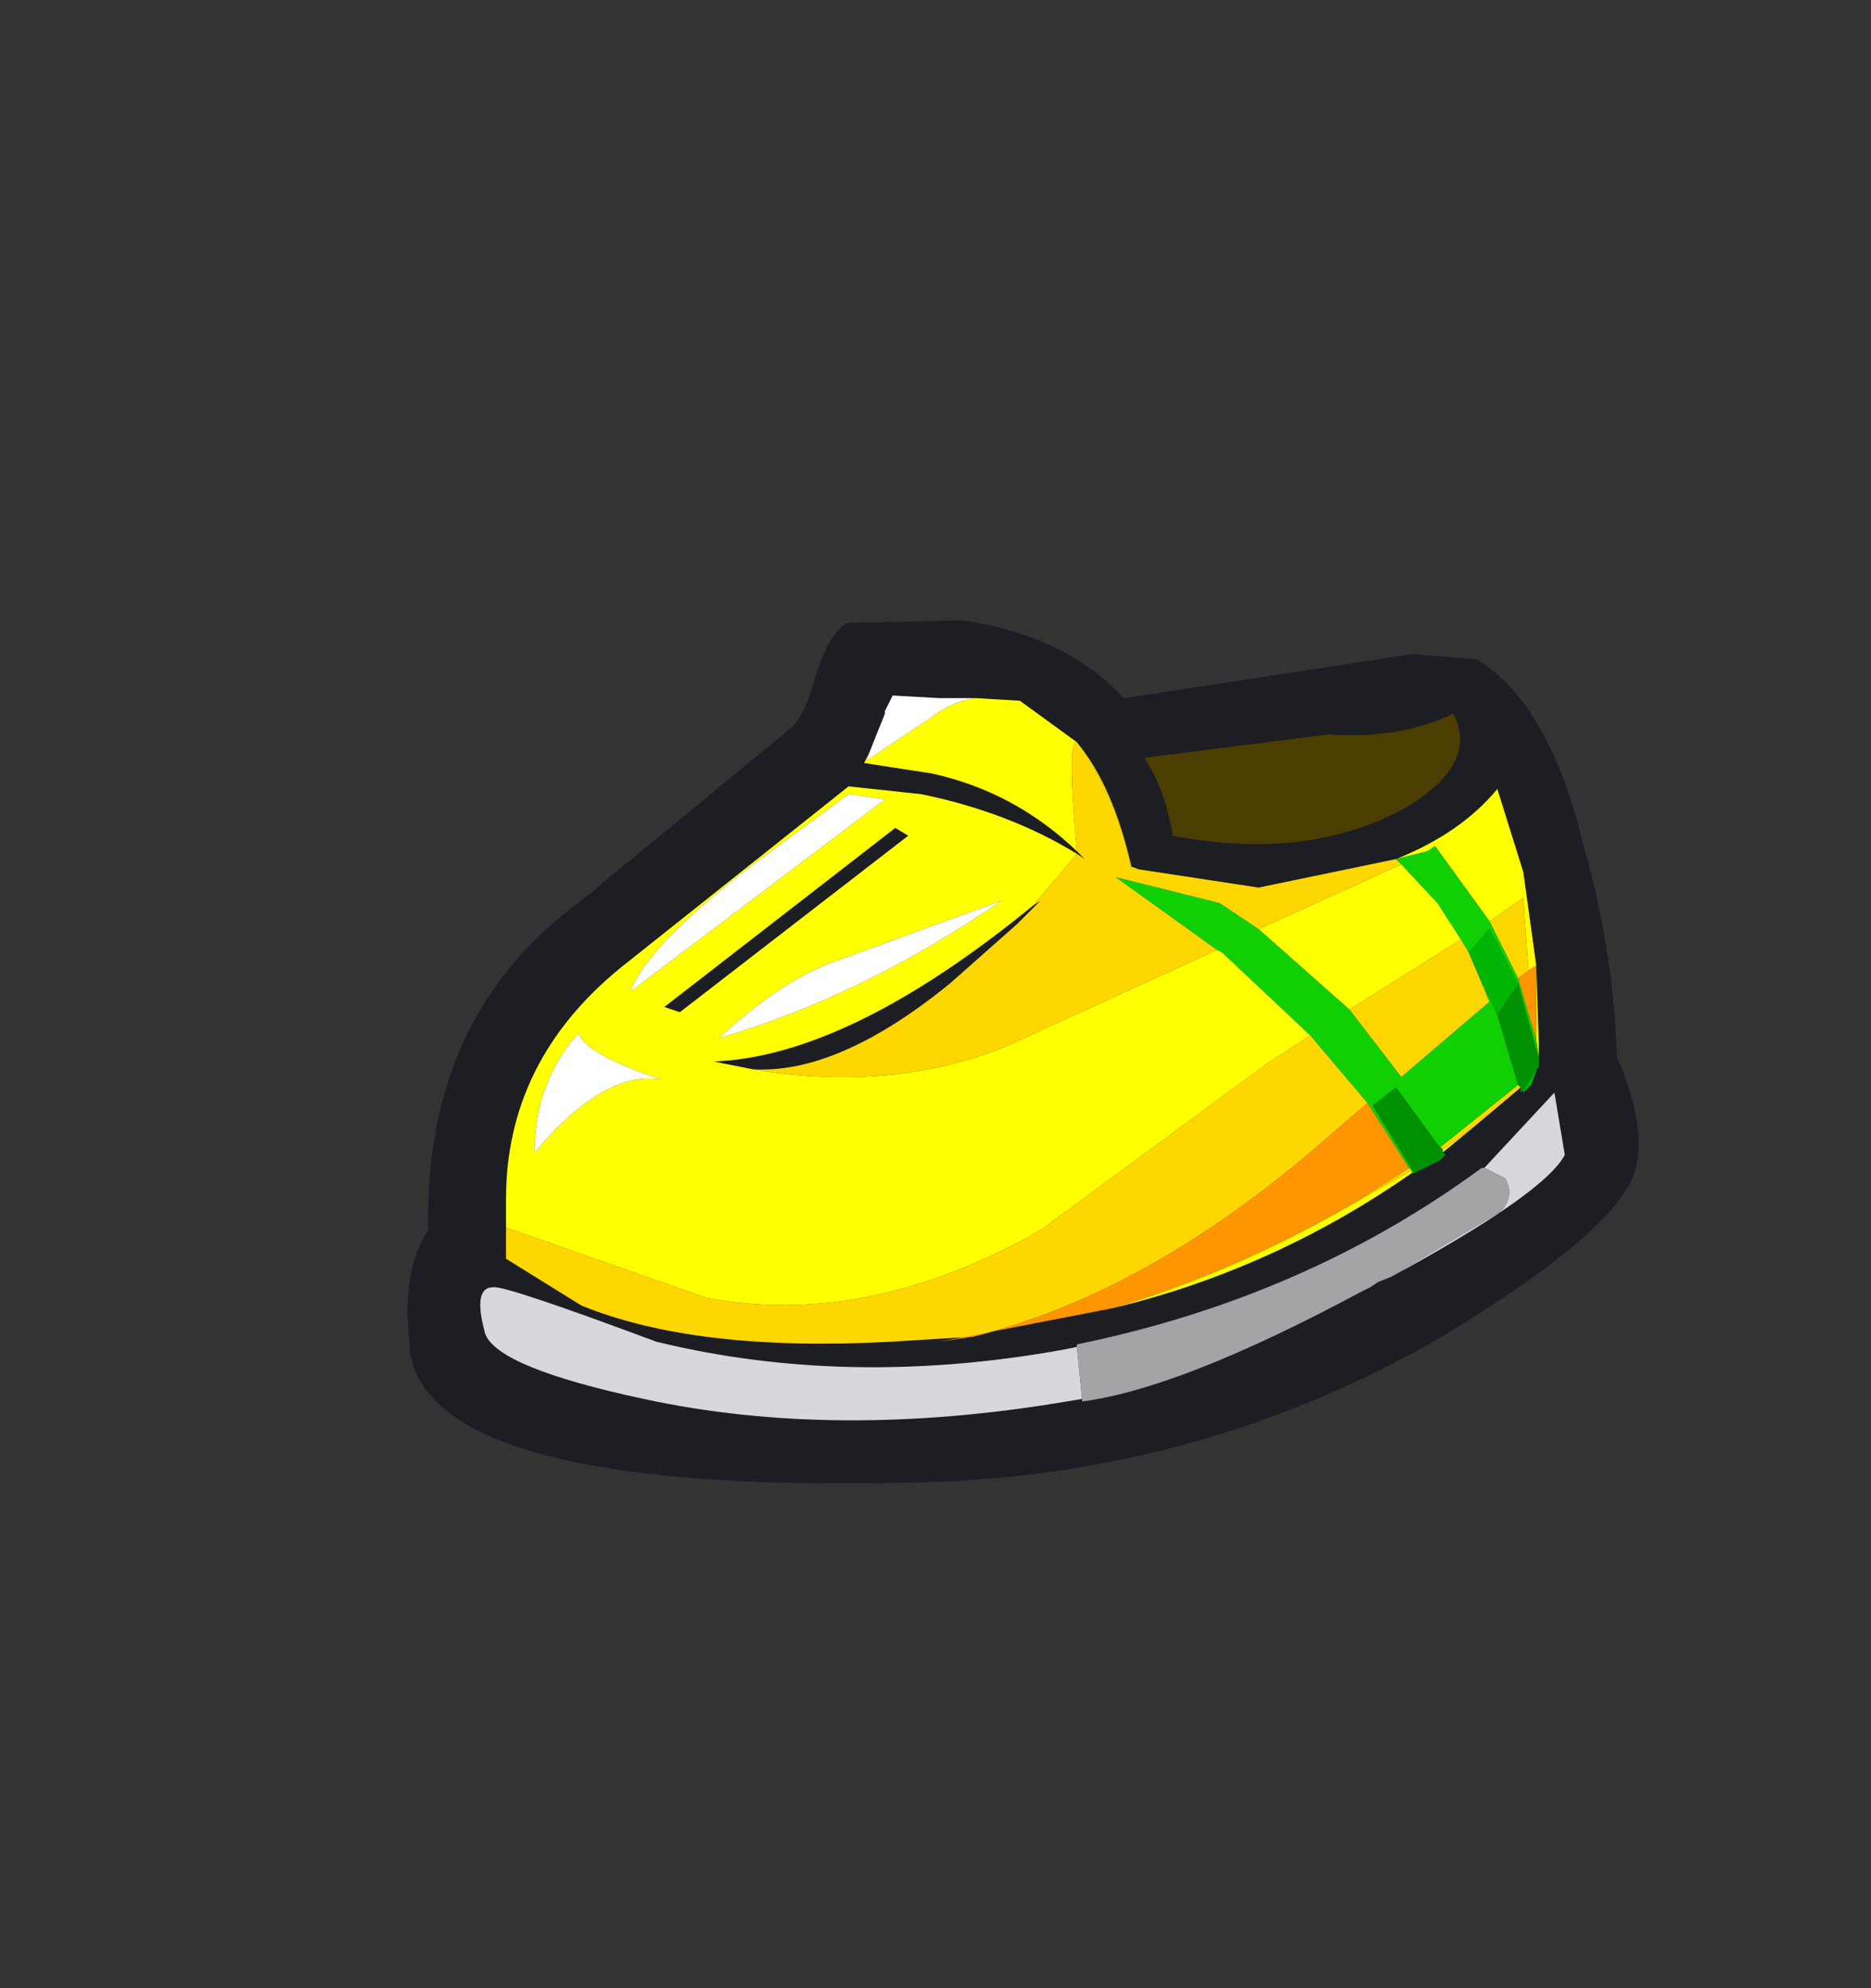 <svg xmlns:xlink="http://www.w3.org/1999/xlink" height="38.3" width="36.05" xmlns="http://www.w3.org/2000/svg"><rect width="100%" height="100%" fill="#333333" stroke="none"/><use height="16.65" transform="translate(7.85 11.95)" width="23.7" xlink:href="#a"/><defs><g id="a" fill-rule="evenodd"><path d="m3.4-2.25 1.25.1q1.4.85 2.05 3.55.6 2.1.65 4.1.65 1.5.3 2.35-.5 1.15-3.75 3.1-4.45 2.55-9.65 2.75-9.7.3-10.15-2.5l-.05-.75q0-1 .4-1.6V8.6q0-3.95 2.95-6.1l3.95-3.25q.3-.2.5-.85.3-1.1.7-1.25l2.2-.05q2 .3 3.1 1.5l3.3-.5 2.25-.35M1.8-.7l-3.55.45q.4.6.55 1.5 2.6.5 4.5-.55 1.4-.85.9-1.8-1.05.5-2.4.4M-5-1.4h-.7l-.9-.05-.15.3v.05l-.3.75-.1.2 1.3.2q1.6.35 2.8 1.5l.15.15-.15-.1q-1.3-.8-3-1.15L-7.45.3l-4.4 3.5q-2.2 1.8-2.2 4.45V9.4l1.45.9q2.2.9 5.95.7l1.6-.1-.65.1 3.35-.65q3.1-.75 5.75-2.6h.05l.5-.25.05-.05.05-.05L4 7.35l.55-.45.95-.8v.1l.05-.05v.05l.15-.15.1-.25.05-.1v-.4L5.8 3.75l-.25-1.8-.5-1.6q-.7.85-1.95 1.35l-2.65.55-2.3-.35-.15-.05Q-2.35.3-3.05-.55l-1.1-.8L-5-1.4h.15H-5m1.1 4 .15-.1-.45.45-1.3 1.15q-2.15 1.75-3.8 1.65l-.75-.15q2.6-.1 6.15-3m-2.4-1.35-4.4 3.4-.3-.1 4.45-3.45.25.15m3.25 9.85-.25.05q-4.15.75-7.85-.15-2.95-1.1-3.15-1.05-.4 0-.15.9.25.65 3.05 1.25 3.7.8 8.15.05l.3-.05v.05q1.9-.25 5.35-2.1l.2-.1.15-.1.25-.1q2.95-1.6 3.35-2.35l-.2-1.2L4.8 7.65h-.05q-3.4 2.5-7.8 3.4v.05M2.6 9.95l.4-.2-.4.2" fill="#1d1d24" transform="translate(15.95 2.9)"/><path d="m-7.05-.35-.05.15 1.2-.8q.45-.35.9-.4l.85.05 1.1.8q.7.85 1.05 2.4l.15.05H-2Q-2.3.45-3.05-.55q-.2-.05 0 2.1Q-4.25.4-5.85.05l-1.3-.2.1-.2M3.1 1.7Q4.35 1.2 5.05.35l.5 1.6.25 1.8.05 1.55v.2l-.05-.3V3.75l-.15.1-.1-1.4-.65.45-1.05-1.45-.15.1-.6.15m1.45 5.2L4 7.35V7.3l.55-.4m-1.15.85Q.75 9.6-2.35 10.35q2.35-.7 4.6-2L3.4 7.7v.05M-14.05 8.8v-.55q0-2.65 2.2-4.45l4.4-3.5 1.4.15q1.7.35 3 1.15l-.85 1q-3.55 2.9-6.15 3l.75.15q2.7.45 4.9-.45l4.05-1.85.1.05 1.7 1.6-.85.55-4.35 3.2q-3.35 1.9-6.45 1.3l-3.85-1.35m7.75-7.55-.25-.15L-11 4.55l.3.1 4.4-3.4m-3.05.6q-2 1.55-2.3 2.4l4.9-3.7-.7-.1-1.9 1.4m-.6 3.3q2.75-.8 5.45-2.65l-3.15 1.15q-1.05.35-2.3 1.5m-2.7-.1q-.85.95-.85 2.3 1.35-1.6 2.45-1.4-1.5-.5-1.6-.9M3.2 1.8l.7.75.45.7L2.2 4.6.45 3.05 3.2 1.8" fill="#ff0" transform="translate(15.95 2.9)"/><path d="m-2.95 12.1-.3.05q-4.45.75-8.15-.05-2.8-.6-3.05-1.25-.25-.9.15-.9.2-.05 3.15 1.05 3.7.9 7.85.15l.25-.05.1 1M4.8 7.65 6.15 6.2l.2 1.2q-.4.75-3.35 2.35L5.1 8.5q.3-.3.1-.65l-.4-.2" fill="#d7d7dc" transform="translate(15.95 2.9)"/><path d="m-2.95 12.1-.1-1v-.05q4.4-.9 7.8-3.4h.05l.4.2q.2.35-.1.65L3 9.75l-.25.1-.15.1-.2.1q-3.45 1.85-5.35 2.1v-.05" fill="#a4a4a7" transform="translate(15.95 2.9)"/><path d="m-1.85 1.9 2.3.35L3.1 1.7l.1.1L.45 3.05l-.75-.5-2-.5 1.95 1.4L-4.4 5.3q-2.2.9-4.9.45 1.65.1 3.8-1.65l1.3-1.15.45-.45-.15.1.85-1 .15.1-.15-.15q-.2-2.15 0-2.1Q-2.3.45-2 1.9h.15M5.5 6.1l-.95.8-.55.4-.05-.05 1.5-1.2.05.05m-10.55 4.8-1.6.1q-3.75.2-5.95-.7l-1.45-.9v-.6l3.85 1.35q3.1.6 6.45-1.3L.6 5.65l.85-.55 1.1 1.3-.7.6q-3.45 3.05-6.9 3.9m8.4-3.25.05.05-1.15.65 1.1-.7m2.3-3.8-.2.15-.55-1.1.65-.45.1 1.4m-.75.6L3.2 5.9l-1-1.3 2.15-1.35.15.25.4.95" fill="gold" transform="translate(15.95 2.9)"/><path d="M1.8-.7q1.35.1 2.4-.4.5.95-.9 1.8-1.9 1.05-4.5.55-.15-.9-.55-1.5L1.8-.7" fill="#4c3d00" transform="translate(15.95 2.9)"/><path d="M-2.35 10.35-5.7 11l.65-.1q3.45-.85 6.9-3.9l.7-.6.8 1.25-1.1.7q-2.25 1.3-4.6 2M5.45 4l.2-.15.15-.1V5.2L5.45 4" fill="#ff9500" transform="translate(15.95 2.9)"/><path d="m-6.6-1.45.9.05h.7q-.45.05-.9.4l-1.2.8.05-.15.3-.75v-.05l.15-.3m-3.35 6.6Q-8.7 4-7.65 3.65L-4.5 2.5q-2.7 1.85-5.45 2.65m.6-3.3 1.9-1.4.7.1-4.9 3.7q.3-.85 2.3-2.4m-3.3 3.2q.1.4 1.6.9-1.1-.2-2.45 1.4 0-1.35.85-2.3" fill="#fff" transform="translate(15.95 2.9)"/><path d="M5.85 5.5v.05l-.4-1.45-.55-1.05-.4.45-.15-.25-.45-.7-.7-.75-.1-.1.6-.15.15-.1L4.9 2.9 5.45 4l.35 1.2.05.3m-2.4 2.25H3.4V7.7l-.05-.05-.8-1.25-1.1-1.3-1.7-1.6-.1-.05-1.95-1.4 2 .5.75.5L2.2 4.6l1 1.3 1.7-1.45.3.75-.3-.75-.4-.95.55 1.2.15.5.25.85-1.5 1.2-.05-.05-.8-1.1-.45.35.8 1.3m-.8-1.3L1.6 5.2l.6-.35Q3.35 6.1 3.9 7.2l-.7-1.3.7 1.3q-.55-1.1-1.7-2.35l-.6.35 1.05 1.25" fill="#10cf03" transform="translate(15.95 2.9)"/><path d="M5.85 5.55v.15l-.05.05-.05.1-.2.3-.05.05v-.1l-.05-.05-.25-.85-.15-.5.4-.6.4 1.45M4 7.35l.05.05-.05.05-.05.05-.5.25-.8-1.3.45-.35.8 1.1.05.05.05.05v.05" fill="#009103" transform="translate(15.95 2.9)"/><path d="m5.8 5.8-.1.25-.15.15v-.05l.2-.3.05-.1v.05m-.35-1.7-.4.6-.55-1.2.4-.45.55 1.05" fill="#00b503" transform="translate(15.95 2.9)"/></g></defs></svg>